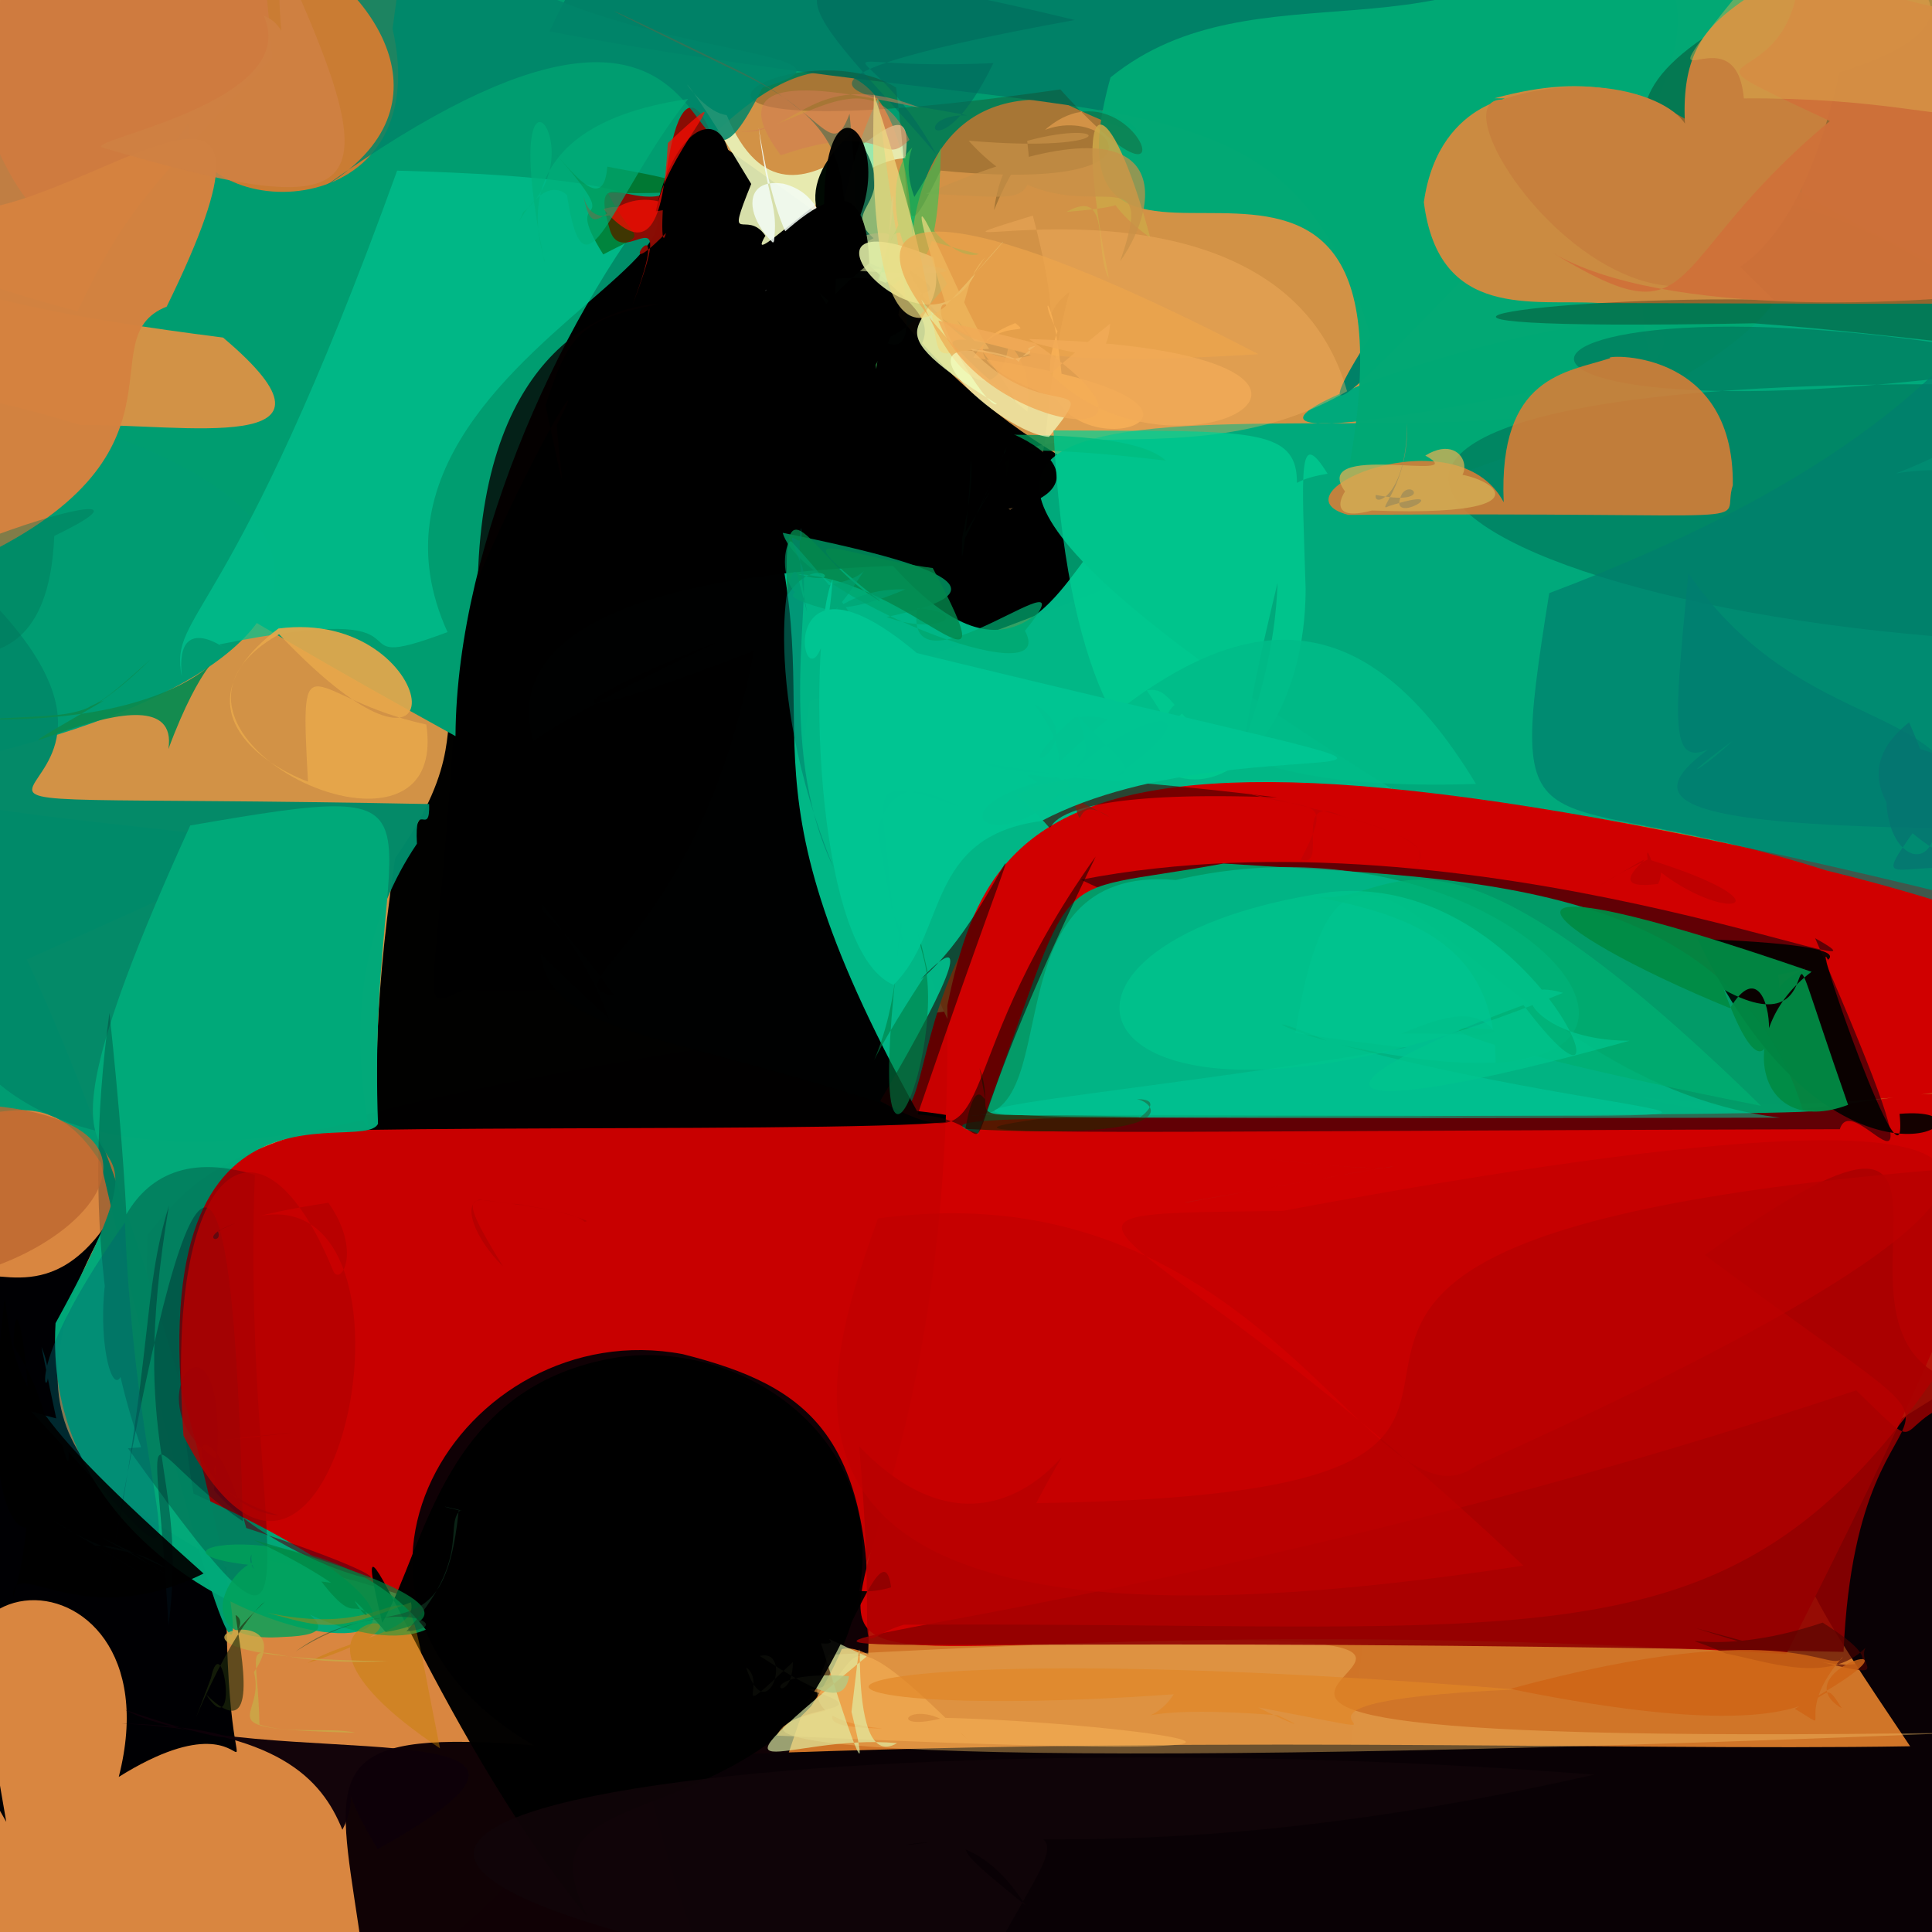 <?xml version="1.0" ?>
<svg xmlns="http://www.w3.org/2000/svg" version="1.1" width="128" height="128">
  <defs/>
  <g>
    <path d="M 140.74 48.037 C 94.839 90.671 86.265 90.036 6.898 94.488 C -4.711 85.133 -12.186 83.448 -10.871 -9.006 C 0.349 -8.871 2.179 -11.863 96.099 -13.33 C 123.601 -17.716 138.602 -27.668 140.74 48.037" stroke-width="0.0" fill="rgb(193, 105, 0)" opacity="0.724" stroke="rgb(139, 182, 153)" stroke-opacity="0.545" stroke-linecap="round" stroke-linejoin="round"/>
    <path d="M 87.52 132.717 C 82.241 142.635 78.657 141.641 28.664 140.347 C 12.771 137.164 8.907 132.481 9.763 81.828 C 14.66 75.884 15.594 73.032 89.011 63.384 C 95.846 65.241 95.191 66.419 87.52 132.717" stroke-width="0.0" fill="rgb(200, 0, 0)" opacity="1.0" stroke="rgb(108, 164, 111)" stroke-opacity="0.892" stroke-linecap="round" stroke-linejoin="round"/>
    <path d="M 14.589 102.791 C 51.704 109.104 38.438 124.723 18.338 136.109 C -18.578 139.327 -10.735 126.962 -8.263 109.912 C -10.261 82.827 -24.535 59.124 -19.149 54.714 C 15.654 72.367 4.769 82.367 14.589 102.791" stroke-width="0.0" fill="rgb(217, 134, 64)" opacity="1.0" stroke="rgb(245, 97, 201)" stroke-opacity="0.529" stroke-linecap="round" stroke-linejoin="round"/>
    <path d="M 140.324 95.098 C 137.557 144.094 132.604 140.381 53.784 135.901 C 49.409 138.598 37.858 145.088 61.721 94.032 C 78.554 71.964 50.186 67.169 66.554 53.001 C 149.642 46.795 143.539 64.152 140.324 95.098" stroke-width="0.0" fill="rgb(208, 117, 40)" opacity="0.996" stroke="rgb(144, 236, 18)" stroke-opacity="0.087" stroke-linecap="round" stroke-linejoin="round"/>
    <path d="M 53.633 46.455 C 50.772 63.099 61.695 65.796 30.675 65.589 C 27.101 67.137 29.361 67.632 30.604 38.182 C 35.409 1.639 29.903 -3.525 55.876 15.393 C 70.8 42.279 100.536 28.582 53.633 46.455" stroke-width="0.0" fill="rgb(0, 0, 0)" opacity="1.0" stroke="rgb(5, 212, 198)" stroke-opacity="0.87" stroke-linecap="round" stroke-linejoin="round"/>
    <path d="M 57.52 109.608 C 50.554 106.122 57.303 125.57 19.478 174.551 C 35.434 125.07 8.863 113.496 35.388 115.641 C 18.841 106.022 30.582 86.96 45.231 89.715 C 53.65 91.844 58.058 95.145 57.52 109.608" stroke-width="0.0" fill="rgb(16, 1, 6)" opacity="0.995" stroke="rgb(249, 203, 117)" stroke-opacity="0.781" stroke-linecap="round" stroke-linejoin="round"/>
    <path d="M 136.644 87.206 C 137.144 142.876 131.664 139.208 115.208 136.046 C 77.684 143.531 53.802 165.611 42.561 116.502 C 77.528 114.83 106.84 116.026 126.551 115.695 C 114.174 97.279 116.445 100.644 136.644 87.206" stroke-width="0.0" fill="rgb(9, 1, 5)" opacity="0.999" stroke="rgb(30, 163, 36)" stroke-opacity="0.945" stroke-linecap="round" stroke-linejoin="round"/>
    <path d="M 92.21 52.349 C 55.779 48.483 63.839 77.844 58.612 73.166 C 36.911 66.176 32.426 69.574 37.77 53.062 C 34.984 50.367 27.745 38.59 59.165 37.488 C 75.315 55.349 70.016 8.196 92.21 52.349" stroke-width="0.0" fill="rgb(0, 183, 135)" opacity="0.994" stroke="rgb(133, 105, 67)" stroke-opacity="0.774" stroke-linecap="round" stroke-linejoin="round"/>
    <path d="M 53.743 113.037 C 45.855 121.403 34.498 118.401 38.962 127.07 C 28.419 114.086 22.538 95.902 25.326 107.521 C 28.246 102.41 29.385 91.718 41.019 89.91 C 51.007 88.527 63.212 98.444 53.743 113.037" stroke-width="0.0" fill="rgb(0, 0, 0)" opacity="0.985" stroke="rgb(116, 144, 4)" stroke-opacity="0.618" stroke-linecap="round" stroke-linejoin="round"/>
    <path d="M 60.754 73.608 C 76.26 75.354 20.331 74.312 18.095 75.174 C 28.761 73.714 22.812 79.575 26.18 56.863 C 35.325 43.787 19.716 48.093 50.597 32.088 C 55.589 48.943 47.768 50.198 60.754 73.608" stroke-width="0.0" fill="rgb(0, 0, 0)" opacity="0.996" stroke="rgb(156, 157, 240)" stroke-opacity="0.682" stroke-linecap="round" stroke-linejoin="round"/>
    <path d="M 15 103.852 C 14.764 125.063 19.268 110.611 7.868 117.725 C 12.075 101.276 -10.513 102.057 0.416 120.705 C -9.19 65.732 -1.053 93.393 7.221 80.85 C -1.974 96.832 9.808 100.07 15 103.852" stroke-width="0.0" fill="rgb(0, 0, 3)" opacity="0.998" stroke="rgb(91, 111, 177)" stroke-opacity="0.06" stroke-linecap="round" stroke-linejoin="round"/>
    <path d="M 164.388 62.65 C 152.864 87.777 153.242 57.502 92.879 52.686 C 37.828 18.357 92.606 31.916 106.982 26.469 C 126.425 10.821 49.915 37.446 109.494 24.252 C 102.741 -0.639 145.981 17.962 164.388 62.65" stroke-width="0.0" fill="rgb(0, 169, 123)" opacity="1.0" stroke="rgb(170, 171, 53)" stroke-opacity="0.129" stroke-linecap="round" stroke-linejoin="round"/>
    <path d="M 153.859 65.777 C 72.773 43.077 65.899 51.515 62.762 66.617 C 63.503 124.928 29.609 104.279 118.343 109.591 C 152.047 43.119 117.336 92.46 96.163 63.417 C 72.027 53.006 95.847 87.582 153.859 65.777" stroke-width="0.0" fill="rgb(208, 0, 0)" opacity="1" stroke="rgb(80, 92, 145)" stroke-opacity="0.439" stroke-linecap="round" stroke-linejoin="round"/>
    <path d="M 60.428 15.607 C 59.2 -13.681 30.331 22.797 30.178 48.77 C -34.578 13.06 33.713 38.338 14.777 22.364 C -26.768 17.088 -4.12 11.146 43.896 -8.813 C 100.921 27.78 63.423 -8.541 60.428 15.607" stroke-width="0.0" fill="rgb(0, 157, 112)" opacity="0.997" stroke="rgb(252, 26, 53)" stroke-opacity="0.161" stroke-linecap="round" stroke-linejoin="round"/>
    <path d="M 109.913 6.402 C 103.176 10.334 82.166 35.832 90.816 22.244 C 84.894 3.573 74.192 9.206 36.401 2.085 C 50.909 -28.715 73.714 -11.401 87.905 -9.705 C 99.459 -5.317 115.827 -7.428 109.913 6.402" stroke-width="0.0" fill="rgb(0, 129, 103)" opacity="1.0" stroke="rgb(166, 64, 118)" stroke-opacity="0.244" stroke-linecap="round" stroke-linejoin="round"/>
    <path d="M 120.259 62.159 C 129.857 84.303 122.846 71.642 121.894 74.812 C 67.653 74.946 58.744 75.429 70.74 73.878 C 78.659 58.241 79.055 61.948 71.618 58.281 C 97.712 53.223 127.869 66.428 120.259 62.159" stroke-width="0.0" fill="rgb(53, 0, 7)" opacity="0.715" stroke="rgb(40, 28, 167)" stroke-opacity="0.138" stroke-linecap="round" stroke-linejoin="round"/>
    <path d="M 1.776 63.564 C 16.725 95.985 20.907 138.413 6.679 77.05 C -1.486 64.01 -8.829 97.359 -14.402 24.311 C 28.474 29.15 28.285 45.752 -10.334 51.852 C 16.325 57.405 26.649 52.471 1.776 63.564" stroke-width="0.0" fill="rgb(0, 156, 114)" opacity="0.999" stroke="rgb(50, 94, 209)" stroke-opacity="0.097" stroke-linecap="round" stroke-linejoin="round"/>
    <path d="M 119.362 13.288 C 108.274 8.757 139.517 18.99 88.803 33.878 C 96.461 -1.033 67.828 25.765 73.576 5.127 C 83.187 -2.674 96.732 4.694 105.567 -5.967 C 116.145 -14.933 119.805 -15.737 119.362 13.288" stroke-width="0.0" fill="rgb(0, 168, 117)" opacity="0.987" stroke="rgb(213, 24, 248)" stroke-opacity="0.469" stroke-linecap="round" stroke-linejoin="round"/>
    <path d="M 27.622 55.901 C 20.92 65.832 25.579 76.998 24.044 74.206 C 9.352 77.718 -14.907 77.694 -1.266 39.135 C 15.562 55.678 -18.77 52.353 28.432 53.27 C 28.503 55.596 27.454 52.785 27.622 55.901" stroke-width="0.0" fill="rgb(0, 138, 105)" opacity="0.978" stroke="rgb(249, 154, 188)" stroke-opacity="0.039" stroke-linecap="round" stroke-linejoin="round"/>
    <path d="M 25.045 74.455 C 23.911 76.698 7.898 69.24 12.821 98.952 C 44.743 113.554 2.265 111.649 3.68 87.663 C 14.599 67.88 -2.151 87.028 12.604 54.689 C 31.591 51.405 24.242 53.335 25.045 74.455" stroke-width="0.0" fill="rgb(0, 169, 121)" opacity="0.988" stroke="rgb(72, 30, 75)" stroke-opacity="0.119" stroke-linecap="round" stroke-linejoin="round"/>
    <path d="M 119.428 73.505 C 124.394 73.753 106.12 73.864 94.009 73.953 C 63.49 73.993 61.806 74.12 64.803 75.103 C 71.821 56.436 68.625 59.515 81.065 57.21 C 95.923 58.232 114.599 57.797 119.428 73.505" stroke-width="0.0" fill="rgb(0, 158, 106)" opacity="0.978" stroke="rgb(81, 105, 16)" stroke-opacity="0.692" stroke-linecap="round" stroke-linejoin="round"/>
    <path d="M 144.574 25.87 C 95.835 14.002 88.609 31.729 137.817 23.784 C 119.212 40.453 98.253 31.398 103.665 30.708 C 116.866 41.343 133.529 18.732 136.294 42.614 C 92.264 41.261 70.416 22.446 144.574 25.87" stroke-width="0.0" fill="rgb(2, 60, 59)" opacity="0.316" stroke="rgb(144, 67, 133)" stroke-opacity="0.094" stroke-linecap="round" stroke-linejoin="round"/>
    <path d="M 114.803 32.15 C 113.883 35.003 118.591 33.891 89.327 34.114 C 83.987 32.694 96.48 27.34 99.623 33.272 C 99.263 24.86 103.805 24.68 106.688 23.727 C 105.912 23.553 114.921 22.807 114.803 32.15" stroke-width="0.0" fill="rgb(230, 123, 51)" opacity="0.836" stroke="rgb(146, 236, 81)" stroke-opacity="0.667" stroke-linecap="round" stroke-linejoin="round"/>
    <path d="M 134.28 19.777 C 134.964 20.123 135.564 20.182 105.932 20.074 C 101.617 19.803 95.324 21.249 94.334 13.395 C 95.374 6.033 101.726 6.578 99.008 6.509 C 112.2 2.933 112.331 12.069 134.28 19.777" stroke-width="0.0" fill="rgb(209, 138, 64)" opacity="0.97" stroke="rgb(33, 182, 73)" stroke-opacity="0.183" stroke-linecap="round" stroke-linejoin="round"/>
    <path d="M 138.242 15.679 C 138.356 25.903 136.47 22.918 116.205 21.421 C 85.768 21.992 102.233 19.524 117.513 19.868 C 103.32 6.162 105.231 4.494 133.853 -7.325 C 136.555 -10.696 138.056 -9.377 138.242 15.679" stroke-width="0.0" fill="rgb(10, 14, 6)" opacity="0.303" stroke="rgb(149, 5, 211)" stroke-opacity="0.005" stroke-linecap="round" stroke-linejoin="round"/>
    <path d="M 26.008 1.9 C 29.016 15.064 12.856 14.983 12.465 8.188 C 5.338 18.214 2.246 16.083 -0.982 7.934 C -0.099 -5.713 1.288 -7.411 26.287 -8.674 C 30.933 -10.721 28.276 -15.455 26.008 1.9" stroke-width="0.0" fill="rgb(202, 124, 51)" opacity="1" stroke="rgb(172, 68, 187)" stroke-opacity="0.962" stroke-linecap="round" stroke-linejoin="round"/>
    <path d="M 18.029 3.843 C 8.906 13.349 7.967 14.759 5.132 20.624 C -7.735 17.208 -9.051 14.841 -8.76 12.128 C -7.189 -4.375 -5.387 -6.229 12.416 -9.694 C 15.405 -9.859 17.188 -8.258 18.029 3.843" stroke-width="0.0" fill="rgb(207, 123, 64)" opacity="0.924" stroke="rgb(63, 146, 150)" stroke-opacity="0.572" stroke-linecap="round" stroke-linejoin="round"/>
    <path d="M 11.043 20.315 C 5.708 22.425 13.589 30.227 -2.306 37.358 C -13.124 39.717 -9.431 29.495 -7.792 17.096 C -6.432 3.581 -4.138 2.416 -0.858 13.791 C 7.508 12.289 20.448 1.117 11.043 20.315" stroke-width="0.0" fill="rgb(213, 130, 63)" opacity="0.983" stroke="rgb(56, 242, 114)" stroke-opacity="0.846" stroke-linecap="round" stroke-linejoin="round"/>
    <path d="M 53.607 111.951 C 58.726 113.598 52.402 112.738 51.468 114.99 C 96.801 117.073 74.141 114.056 62.517 113.81 C 57.966 115.001 60.871 111.696 64.096 115.251 C 54.265 105.389 57.719 111.622 53.607 111.951" stroke-width="0.0" fill="rgb(249, 168, 72)" opacity="0.601" stroke="rgb(178, 75, 207)" stroke-opacity="0.397" stroke-linecap="round" stroke-linejoin="round"/>
    <path d="M 48.143 7.624 C 52.655 18.464 60.985 2.813 59.986 10.492 C 56.278 10.494 49.037 18.422 50.709 15.619 C 49.442 13.771 48.001 16.563 49.771 12.188 C 43.106 1.071 45.716 7.354 48.143 7.624" stroke-width="0.0" fill="rgb(233, 242, 184)" opacity="0.921" stroke="rgb(224, 148, 224)" stroke-opacity="0.693" stroke-linecap="round" stroke-linejoin="round"/>
    <path d="M 88.171 69.071 C 84.751 67.573 83.667 67.543 86.746 68.621 C 108.766 75.209 134.485 73.738 64.251 73.884 C 70.896 74.513 65.241 57.196 77.906 58.303 C 101.671 52.775 118.665 76.162 88.171 69.071" stroke-width="0.0" fill="rgb(0, 191, 144)" opacity="0.713" stroke="rgb(184, 127, 243)" stroke-opacity="0.644" stroke-linecap="round" stroke-linejoin="round"/>
    <path d="M 60.768 40.285 C 59.698 46.877 72.875 35.677 67.905 41.792 C 70.346 46.292 53.087 39.527 51.855 35.301 C 64.446 37.829 65.84 39.39 58.74 40.877 C 62.068 42.133 64.584 40.632 60.768 40.285" stroke-width="0.0" fill="rgb(0, 167, 110)" opacity="0.754" stroke="rgb(108, 154, 4)" stroke-opacity="0.302" stroke-linecap="round" stroke-linejoin="round"/>
    <path d="M 61.797 37.633 C 67.2 47.831 60.423 38.44 52.862 38.034 C 56.279 39.1 54.099 36.456 52.18 39.43 C 51.715 30.733 53.924 37.393 58.348 39.859 C 51.187 34.18 55.869 36.881 61.797 37.633" stroke-width="0.0" fill="rgb(4, 134, 75)" opacity="0.812" stroke="rgb(168, 73, 157)" stroke-opacity="0.429" stroke-linecap="round" stroke-linejoin="round"/>
    <path d="M 121.863 4.78 C 115.102 35.622 93.441 6.578 99.529 6.595 C 106.678 4.214 112.947 7.35 111.75 9.567 C 110.685 0.373 115.839 1.05 120.01 -3.613 C 123.66 -3.624 134.716 0.788 121.863 4.78" stroke-width="0.0" fill="rgb(199, 128, 61)" opacity="1.0" stroke="rgb(34, 76, 145)" stroke-opacity="0.591" stroke-linecap="round" stroke-linejoin="round"/>
    <path d="M 59.369 5.801 C 52.706 1.613 36.855 10.728 70.248 5.924 C 81.659 18.571 72.598 -2.413 65.856 13.921 C 67.441 1.761 84.17 13.455 62.319 11.301 C 59.589 16.936 60.482 14.457 59.369 5.801" stroke-width="0.0" fill="rgb(37, 33, 0)" opacity="0.247" stroke="rgb(146, 166, 166)" stroke-opacity="0.431" stroke-linecap="round" stroke-linejoin="round"/>
    <path d="M 12.049 44.835 C 11.146 40.4 15.338 41.697 26.312 11.306 C 67.84 12.462 20.126 20.901 29.648 41.878 C 21.258 45.022 30.319 39.515 14.536 42.694 C 16.199 43.995 11.495 39.772 12.049 44.835" stroke-width="0.0" fill="rgb(0, 192, 142)" opacity="0.737" stroke="rgb(228, 93, 111)" stroke-opacity="0.892" stroke-linecap="round" stroke-linejoin="round"/>
    <path d="M 44.123 15.435 C 39.989 19.664 44.929 12.115 41.899 20.215 C 44.905 12.266 41.329 17.956 40.425 15.291 C 38.459 8.786 44.703 17.807 46.947 8.467 C 44.255 2.565 43.403 18.182 44.123 15.435" stroke-width="0.0" fill="rgb(139, 12, 4)" opacity="0.986" stroke="rgb(205, 179, 25)" stroke-opacity="0.919" stroke-linecap="round" stroke-linejoin="round"/>
    <path d="M 117.798 64.586 C 127.503 62.646 113.775 62.286 112.457 62.187 C 121.832 81.746 133.681 73.137 125.851 73.795 C 126.526 80.521 119.833 61.102 121.118 63.606 C 116.417 65.058 118.238 66.83 117.798 64.586" stroke-width="0.0" fill="rgb(0, 2, 0)" opacity="0.902" stroke="rgb(182, 254, 38)" stroke-opacity="0.868" stroke-linecap="round" stroke-linejoin="round"/>
    <path d="M 122.441 73.2 C 116.561 56.359 122.461 70.093 114.212 65.567 C 118.19 76.631 118.071 61.079 114.618 66.797 C 101.712 61.508 95.745 56.006 120.02 64.383 C 114.87 68.229 116.258 75.522 122.441 73.2" stroke-width="0.0" fill="rgb(0, 139, 69)" opacity="0.949" stroke="rgb(41, 156, 31)" stroke-opacity="0.848" stroke-linecap="round" stroke-linejoin="round"/>
    <path d="M 57.876 15.783 C 55.606 16.839 58.502 19.324 53.339 15.027 C 58.098 12.782 51.785 18.067 58.463 17.797 C 54.184 16.15 51.988 12.781 56.536 8.695 C 60.15 13.646 55.415 13.557 57.876 15.783" stroke-width="0.0" fill="rgb(0, 9, 2)" opacity="0.997" stroke="rgb(205, 145, 103)" stroke-opacity="0.069" stroke-linecap="round" stroke-linejoin="round"/>
    <path d="M 20.407 51.787 C 19.838 41.714 20.359 46.306 28.243 48.001 C 29.912 59.31 7.126 48.427 18.492 42.021 C 31.139 55.359 29.269 40.224 18.445 41.641 C 11.597 46.812 17.381 50.67 20.407 51.787" stroke-width="0.0" fill="rgb(232, 168, 75)" opacity="0.918" stroke="rgb(177, 115, 184)" stroke-opacity="0.866" stroke-linecap="round" stroke-linejoin="round"/>
    <path d="M 64.9 70.775 C 65.773 75.57 64.852 69.63 63.962 74.789 C 79.78 75.67 76.16 72.743 75.218 72.828 C 77.61 72.747 74.857 74.549 75.495 73.983 C 61.961 73.616 66.37 74.764 64.9 70.775" stroke-width="0.0" fill="rgb(52, 31, 0)" opacity="0.774" stroke="rgb(248, 218, 2)" stroke-opacity="0.36" stroke-linecap="round" stroke-linejoin="round"/>
    <path d="M 25.023 122.511 C 42.72 112.673 16.586 117.681 8.3 113.285 C 18.078 116.638 16.291 114.352 8.056 114.188 C 18.405 114.682 21.289 117.798 22.684 121.225 C 24.265 118.227 21.627 116.944 25.023 122.511" stroke-width="0.0" fill="rgb(14, 1, 9)" opacity="0.969" stroke="rgb(186, 43, 132)" stroke-opacity="0.054" stroke-linecap="round" stroke-linejoin="round"/>
    <path d="M 11.156 49.63 C 12.162 43.103 -5.32 53.541 6.892 46.41 C 4.589 47.237 6.005 47.575 9.998 43.666 C 5.355 47.842 5.98 47.22 -1.114 47.663 C 17.451 48.004 15.551 37.741 11.156 49.63" stroke-width="0.0" fill="rgb(11, 139, 80)" opacity="0.951" stroke="rgb(50, 4, 202)" stroke-opacity="0.224" stroke-linecap="round" stroke-linejoin="round"/>
    <path d="M 53.075 37.378 C 53.955 38.722 51.332 49.376 55.202 57.43 C 50.166 45.022 52.345 36.02 52.856 38.216 C 54.385 43.794 52.586 38.406 53.068 34.978 C 53.381 37.231 51.581 33.779 53.075 37.378" stroke-width="0.0" fill="rgb(2, 130, 109)" opacity="0.596" stroke="rgb(88, 236, 179)" stroke-opacity="0.032" stroke-linecap="round" stroke-linejoin="round"/>
    <path d="M 54.858 109.638 C 132.317 105.522 43.316 116.043 130.043 114.795 C 66.388 117.406 41.789 115.994 55.572 113.146 C 53.726 114.785 58.081 114.423 62.805 114.654 C 51.187 114.917 54.485 111.296 54.858 109.638" stroke-width="0.0" fill="rgb(240, 187, 102)" opacity="0.429" stroke="rgb(41, 158, 147)" stroke-opacity="0.238" stroke-linecap="round" stroke-linejoin="round"/>
    <path d="M 58.312 72.954 C 63.643 63.864 64.168 61.542 61.001 64.883 C 66.577 60.367 70.285 46.116 60.796 73.836 C 68.212 74.341 60.705 81.312 72.593 56.743 C 62.205 71.333 66.816 77.483 58.312 72.954" stroke-width="0.0" fill="rgb(28, 0, 0)" opacity="0.594" stroke="rgb(238, 156, 136)" stroke-opacity="0.59" stroke-linecap="round" stroke-linejoin="round"/>
    <path d="M 99.038 68.386 C 97.696 66.47 95.023 67.595 92.826 68.484 C 108.388 68.34 106.762 71.664 85.823 68.439 C 89.409 45.979 97.371 71.525 117.937 74.049 C 36.876 74.18 66.755 74.362 99.038 68.386" stroke-width="0.0" fill="rgb(0, 200, 153)" opacity="0.533" stroke="rgb(186, 79, 101)" stroke-opacity="0.21" stroke-linecap="round" stroke-linejoin="round"/>
    <path d="M 141.571 9.26 C 171.53 15.571 117.1 25.114 102.892 16.765 C 112.87 22.807 109.913 17.45 121.235 8.02 C 107.689 1.646 121.736 8.617 118.836 -6.582 C 125.891 5.388 131.271 -4.619 141.571 9.26" stroke-width="0.0" fill="rgb(208, 113, 57)" opacity="0.947" stroke="rgb(47, 240, 188)" stroke-opacity="0.49" stroke-linecap="round" stroke-linejoin="round"/>
    <path d="M 116.667 73.263 C 94.794 68.927 91.798 66.868 103.105 68.861 C 105.862 67.525 103.693 70.154 99.089 70.415 C 99.049 62.867 93.947 60.702 87.223 59.435 C 92.69 60.001 94.478 51.571 116.667 73.263" stroke-width="0.0" fill="rgb(0, 176, 114)" opacity="0.762" stroke="rgb(57, 64, 14)" stroke-opacity="0.434" stroke-linecap="round" stroke-linejoin="round"/>
    <path d="M 100.935 66.587 C 86.42 71.939 86.187 75.013 107.96 68.952 C 101.394 68.958 99.415 64.538 103.555 65.781 C 71.454 79.1 64.629 62.49 88.173 59.093 C 101.967 57.752 109.212 77.539 100.935 66.587" stroke-width="0.0" fill="rgb(0, 197, 141)" opacity="0.721" stroke="rgb(79, 177, 96)" stroke-opacity="0.18" stroke-linecap="round" stroke-linejoin="round"/>
    <path d="M 59.975 39.046 C 54.673 38.9 53.685 43.364 57.239 37.818 C 55.853 39.428 47.982 38.707 56.285 40.765 C 57.651 42.75 56.205 39.946 52.45 35.891 C 51.89 35.351 50.32 43.226 59.975 39.046" stroke-width="0.0" fill="rgb(0, 162, 112)" opacity="0.607" stroke="rgb(6, 17, 173)" stroke-opacity="0.454" stroke-linecap="round" stroke-linejoin="round"/>
    <path d="M 7.251 67.101 C 3.446 94.806 15.857 106.452 9.582 96.019 C 26.867 93.948 17.484 95.329 8.473 95.949 C 22.825 115.896 15.912 102.922 16.886 77.836 C -2.104 72.038 12.684 118.184 7.251 67.101" stroke-width="0.0" fill="rgb(0, 8, 17)" opacity="0.242" stroke="rgb(136, 228, 252)" stroke-opacity="0.217" stroke-linecap="round" stroke-linejoin="round"/>
    <path d="M 92.312 77.265 C 91.439 77.785 80.99 76.41 85.028 76.916 C 93.069 77.811 93.047 76.921 87.468 78.134 C 89.242 77.728 91.635 77.404 78.672 79.622 C 77.796 79.878 80.264 79.305 92.312 77.265" stroke-width="0.0" fill="rgb(196, 13, 10)" opacity="0.865" stroke="rgb(169, 67, 5)" stroke-opacity="0.758" stroke-linecap="round" stroke-linejoin="round"/>
    <path d="M 133.191 91.975 C 123.818 93.317 128.682 97.672 122.981 92.115 C 55.219 114.672 16.601 107.222 122.14 109.441 C 123.111 87.401 135.138 99.631 112.95 83.15 C 136.681 66.215 115.796 92.311 133.191 91.975" stroke-width="0.0" fill="rgb(144, 0, 0)" opacity="0.892" stroke="rgb(81, 97, 150)" stroke-opacity="0.831" stroke-linecap="round" stroke-linejoin="round"/>
    <path d="M 59.456 62.985 C 59.757 59.468 59.85 61.733 59.6 62.29 C 56.945 83.92 62.874 69.618 61.177 63.41 C 60.572 61.139 60.583 60.517 61.456 64.364 C 54.992 74.191 59.206 70.499 59.456 62.985" stroke-width="0.0" fill="rgb(0, 126, 69)" opacity="0.604" stroke="rgb(160, 222, 69)" stroke-opacity="0.798" stroke-linecap="round" stroke-linejoin="round"/>
    <path d="M 136.706 -0.12 C 132.483 11.923 132.969 6.378 115.535 6.522 C 114.927 -0.329 106.919 9.764 117.176 -2.932 C 111.829 -5.164 120.419 -3.966 125.15 -3.165 C 130.159 -11.338 133.92 -12.812 136.706 -0.12" stroke-width="0.0" fill="rgb(222, 181, 82)" opacity="0.421" stroke="rgb(47, 242, 175)" stroke-opacity="0.216" stroke-linecap="round" stroke-linejoin="round"/>
    <path d="M 50.514 5.81 C 44.255 18.337 50.664 -8.533 21.407 12.426 C 30.489 6.96 24.462 -0.977 19.081 -3.622 C 17.449 -8.052 24.95 -3.361 45.14 -31.882 C -1.663 6.116 65.637 1.462 50.514 5.81" stroke-width="0.0" fill="rgb(0, 133, 105)" opacity="0.858" stroke="rgb(241, 186, 64)" stroke-opacity="0.213" stroke-linecap="round" stroke-linejoin="round"/>
    <path d="M 18.125 -4.044 C 18.61 -3.341 18.322 0.01 18.762 3.055 C 18.449 14.029 21.149 2.257 17.478 1.054 C 20.072 6.827 5.398 9.294 6.794 9.779 C 24.992 15.104 26.07 13.165 18.125 -4.044" stroke-width="0.0" fill="rgb(208, 129, 67)" opacity="0.9" stroke="rgb(132, 6, 52)" stroke-opacity="0.425" stroke-linecap="round" stroke-linejoin="round"/>
    <path d="M 59.434 115.485 C 51.976 114.817 45.572 119.543 57.423 109.743 C 52.934 107.697 56.304 109.034 54.396 108.879 C 57.456 118.69 57.276 116.878 56.414 113.409 C 57.79 102.134 55.592 117.798 59.434 115.485" stroke-width="0.0" fill="rgb(223, 240, 166)" opacity="0.667" stroke="rgb(95, 118, 70)" stroke-opacity="0.587" stroke-linecap="round" stroke-linejoin="round"/>
    <path d="M 36.824 10.196 C 38.253 11.843 40.003 13.95 40.236 11.041 C 40.681 11.167 52.315 12.994 40.275 12.779 C 42.068 16.381 43.23 15.131 39.966 16.857 C 36.952 12.047 41.875 15.995 36.824 10.196" stroke-width="0.0" fill="rgb(0, 89, 0)" opacity="0.542" stroke="rgb(220, 29, 131)" stroke-opacity="0.132" stroke-linecap="round" stroke-linejoin="round"/>
    <path d="M 28.211 107.969 C 24.576 109.602 16.197 105.789 16.672 102.984 C 15.57 105.005 25.429 108.244 18.736 108.454 C 11.048 109.037 16.554 101.545 18.06 103.819 C 6.025 102.97 21.547 99.308 28.211 107.969" stroke-width="0.0" fill="rgb(0, 162, 90)" opacity="0.817" stroke="rgb(182, 100, 144)" stroke-opacity="0.183" stroke-linecap="round" stroke-linejoin="round"/>
    <path d="M 47.454 17.073 C 50.651 6.486 45.092 6.1 43.449 14.005 C 50.569 12.565 52.606 24.159 46.55 15.228 C 46.641 13.527 49.851 15.256 47.561 14.608 C 43.339 12.481 49.417 13.494 47.454 17.073" stroke-width="0.0" fill="rgb(0, 0, 0)" opacity="1.0" stroke="rgb(36, 124, 90)" stroke-opacity="0.94" stroke-linecap="round" stroke-linejoin="round"/>
    <path d="M 62.75 18.805 C 60.705 14.913 58.781 21.26 53.329 23.084 C 57.04 24.087 53.439 16.374 58.173 6.506 C 59.827 21.631 62.838 27 54.292 19.406 C 57.29 24.674 59.845 22.439 62.75 18.805" stroke-width="0.0" fill="rgb(58, 231, 172)" opacity="0.443" stroke="rgb(195, 190, 230)" stroke-opacity="0.083" stroke-linecap="round" stroke-linejoin="round"/>
    <path d="M 11.095 104.324 C 5.576 101.129 5.07 101.134 11.08 103.94 C 7.868 101.92 8.282 103.761 3.407 100.675 C 6.026 102.206 13.667 106.852 6.299 102.405 C 8.615 102.374 9.132 103.322 11.095 104.324" stroke-width="0.0" fill="rgb(13, 85, 79)" opacity="0.849" stroke="rgb(140, 149, 245)" stroke-opacity="0.292" stroke-linecap="round" stroke-linejoin="round"/>
    <path d="M 73.466 18.45 C 70.767 4.613 73.609 6.018 76.208 15.75 C 73.377 13.72 73.098 12.192 74.063 12.798 C 72.719 12.95 77.056 13.53 70.656 14.039 C 73.649 12.376 72.437 16.532 73.466 18.45" stroke-width="0.0" fill="rgb(205, 167, 71)" opacity="0.875" stroke="rgb(61, 25, 4)" stroke-opacity="0.93" stroke-linecap="round" stroke-linejoin="round"/>
    <path d="M 43.614 13.337 C 40.075 12.56 39.343 16.705 38.641 12.887 C 39.211 15.87 42.728 13.108 39.973 13.843 C 42.88 17.149 43.957 14.964 44.247 9.471 C 49.618 4.513 44.543 9.637 43.614 13.337" stroke-width="0.0" fill="rgb(253, 13, 4)" opacity="0.707" stroke="rgb(170, 200, 71)" stroke-opacity="0.586" stroke-linecap="round" stroke-linejoin="round"/>
    <path d="M 89.246 25.922 C 84.482 9.113 55.952 18.154 68.426 14.283 C 70.712 22.883 68.525 21.042 70.855 19.337 C 68.257 29.268 70.707 31.696 65.533 34.738 C 64.665 24.819 77.704 32.701 89.246 25.922" stroke-width="0.0" fill="rgb(247, 178, 96)" opacity="0.388" stroke="rgb(16, 123, 249)" stroke-opacity="0.877" stroke-linecap="round" stroke-linejoin="round"/>
    <path d="M 77.228 30.513 C 73.94 27.378 54.984 29.815 62.797 28.348 C 65.737 30.1 67.861 31.808 66.994 28.7 C 66.737 34.229 66.058 32.906 62.703 30.302 C 65.995 29.841 68.492 29.482 77.228 30.513" stroke-width="0.0" fill="rgb(0, 143, 83)" opacity="0.832" stroke="rgb(86, 245, 59)" stroke-opacity="0.949" stroke-linecap="round" stroke-linejoin="round"/>
    <path d="M 66.813 33.704 C 69.817 35.703 67.135 37.117 62.013 34.589 C 62.833 32.108 60.535 36.792 59.127 33.807 C 60.683 25.645 58.506 29.601 60.406 27.028 C 70.749 28.437 72.508 32.673 66.813 33.704" stroke-width="0.0" fill="rgb(0, 0, 1)" opacity="0.994" stroke="rgb(240, 203, 160)" stroke-opacity="0.874" stroke-linecap="round" stroke-linejoin="round"/>
    <path d="M 66.701 29.633 C 66.283 30.484 65.236 32.939 64.988 33.505 C 66.098 31.722 65.451 32.878 63.764 35.584 C 63.558 39.185 64.191 34.246 64.317 30.43 C 64.789 34.034 61.523 41.137 66.701 29.633" stroke-width="0.0" fill="rgb(0, 80, 49)" opacity="0.734" stroke="rgb(74, 216, 157)" stroke-opacity="0.013" stroke-linecap="round" stroke-linejoin="round"/>
    <path d="M 68.542 46.663 C 72.888 49.196 65.426 52.745 71.171 47.535 C 76.614 47.082 72.277 50.156 67.37 52.693 C 73.234 57.82 62.68 51.994 84.636 52.832 C 62.855 50.176 73.686 53.619 68.542 46.663" stroke-width="0.0" fill="rgb(66, 0, 0)" opacity="0.618" stroke="rgb(88, 37, 250)" stroke-opacity="0.478" stroke-linecap="round" stroke-linejoin="round"/>
    <path d="M 62.02 10.216 C 57.311 1.645 52.975 4.762 65.812 4.182 C 62.24 11.567 60.098 7.522 64.089 7.645 C 59.196 6.595 46.465 5.839 71.203 1.325 C 45.824 -4.868 54.084 0.926 62.02 10.216" stroke-width="0.0" fill="rgb(0, 103, 91)" opacity="0.542" stroke="rgb(126, 163, 93)" stroke-opacity="0.137" stroke-linecap="round" stroke-linejoin="round"/>
    <path d="M 48.53 8.619 C 52.101 9.468 57.424 3.056 60.248 9.263 C 58.25 11.25 58.946 7.804 51.73 10.288 C 46.869 3.823 56.951 6.368 60.909 7.127 C 53.601 4.205 52.597 9.523 48.53 8.619" stroke-width="0.0" fill="rgb(208, 124, 85)" opacity="0.527" stroke="rgb(209, 48, 130)" stroke-opacity="0.224" stroke-linecap="round" stroke-linejoin="round"/>
    <path d="M 68.054 9.33 C 73.747 7.799 74.337 10.193 64.172 9.321 C 70.958 16.876 77.098 8.989 74.216 17.304 C 76.953 13.495 78.302 5.436 61.365 12.837 C 68.044 13.083 68.577 13.815 68.054 9.33" stroke-width="0.0" fill="rgb(199, 144, 71)" opacity="0.707" stroke="rgb(24, 219, 248)" stroke-opacity="0.961" stroke-linecap="round" stroke-linejoin="round"/>
    <path d="M 47.177 13.257 C 47.046 15.114 44.347 21.26 47.38 11.081 C 52.023 11.663 41.245 20.455 44.572 16.984 C 46.179 13.244 48.746 12.916 46.42 12.473 C 43.734 10.822 48.124 16.038 47.177 13.257" stroke-width="0.0" fill="rgb(0, 0, 0)" opacity="0.774" stroke="rgb(231, 197, 84)" stroke-opacity="0.081" stroke-linecap="round" stroke-linejoin="round"/>
    <path d="M 55.963 16.358 C 56.108 17.124 57.399 18.591 56.286 7.539 C 55.091 10.665 54.76 7.591 49.04 4.729 C 37.956 -0.668 37.785 -0.586 49.215 4.936 C 55.662 8.025 56.105 10.988 55.963 16.358" stroke-width="0.0" fill="rgb(75, 108, 78)" opacity="0.623" stroke="rgb(103, 59, 33)" stroke-opacity="0.053" stroke-linecap="round" stroke-linejoin="round"/>
    <path d="M 54.067 18.384 C 52.039 21.709 60.588 19.548 54.824 22.42 C 50.44 21.202 53.966 17.377 59.019 25.262 C 63.695 20.824 60.543 21.011 54.612 14.643 C 54.241 1.988 61.723 11.634 54.067 18.384" stroke-width="0.0" fill="rgb(0, 1, 1)" opacity="0.967" stroke="rgb(185, 2, 196)" stroke-opacity="0.147" stroke-linecap="round" stroke-linejoin="round"/>
    <path d="M 62.33 9.79 C 61.148 13.136 56.806 16.512 58.05 24.449 C 59.97 13.036 56.779 14.951 64.859 16.833 C 62.796 17.451 59.253 12.843 60.436 9.783 C 57.219 12.794 62.103 25.003 62.33 9.79" stroke-width="0.0" fill="rgb(55, 194, 85)" opacity="0.614" stroke="rgb(20, 22, 171)" stroke-opacity="0.245" stroke-linecap="round" stroke-linejoin="round"/>
    <path d="M 50.261 8.442 C 52.878 24.758 57.584 13.57 51.891 12.167 C 48.124 11.612 49.889 16.923 54.572 17.786 C 50 16.439 50.76 17.163 50.734 19.299 C 51.991 12.893 51.04 15.03 50.261 8.442" stroke-width="0.0" fill="rgb(243, 253, 246)" opacity="0.857" stroke="rgb(107, 142, 219)" stroke-opacity="0.727" stroke-linecap="round" stroke-linejoin="round"/>
    <path d="M 57.466 21.132 C 54.276 23.597 54.625 19.306 61.859 17.645 C 64.125 18.082 61.97 18.408 52.686 17.647 C 53.72 16.629 58.229 14.969 58.905 15.558 C 59.156 9.975 59.831 14.196 57.466 21.132" stroke-width="0.0" fill="rgb(176, 183, 127)" opacity="0.681" stroke="rgb(68, 33, 14)" stroke-opacity="0.302" stroke-linecap="round" stroke-linejoin="round"/>
    <path d="M 37.562 12.916 C 35.648 11.266 33.65 16.365 34.663 14.058 C 39.646 9.942 32.793 1.475 36.07 17.335 C 36.371 17.44 31.987 8.521 45.59 6.559 C 40.401 13.14 38.759 20.673 37.562 12.916" stroke-width="0.0" fill="rgb(0, 175, 120)" opacity="0.656" stroke="rgb(66, 116, 174)" stroke-opacity="0.696" stroke-linecap="round" stroke-linejoin="round"/>
    <path d="M 53.893 28.433 C 60.176 25.79 60.946 26.079 55.061 28.494 C 63.089 17.629 60.446 16.94 47.208 19.967 C 51.352 16.152 57.315 8.501 57.592 17.443 C 49.773 23.828 52.69 27.146 53.893 28.433" stroke-width="0.0" fill="rgb(0, 0, 0)" opacity="1" stroke="rgb(72, 96, 46)" stroke-opacity="0.789" stroke-linecap="round" stroke-linejoin="round"/>
    <path d="M 68.305 23.523 C 57.278 20.241 67.145 25.832 67.29 26.717 C 66.803 25.112 61.566 18.868 64.139 22.223 C 57.158 17.863 64.411 20.633 60.279 17.892 C 60.262 18.788 64.541 24.888 68.305 23.523" stroke-width="0.0" fill="rgb(27, 54, 35)" opacity="0.739" stroke="rgb(14, 177, 198)" stroke-opacity="0.777" stroke-linecap="round" stroke-linejoin="round"/>
    <path d="M 66.037 26.757 C 65.5 27.36 60.971 19.851 62.748 20.157 C 66.987 15.587 67.546 14.669 64.63 18.099 C 61.139 24.896 50.904 12.486 61.826 17.035 C 63.266 22.259 56.333 20.743 66.037 26.757" stroke-width="0.0" fill="rgb(226, 240, 169)" opacity="0.883" stroke="rgb(66, 95, 149)" stroke-opacity="0.273" stroke-linecap="round" stroke-linejoin="round"/>
    <path d="M 65.529 23.11 C 63.398 20.004 58.096 5.696 63.225 21.999 C 64.331 19.133 64.008 18.436 65.26 17.044 C 60.843 24.041 57.398 22.771 57.901 6.238 C 64.584 26.347 59.552 23.384 65.529 23.11" stroke-width="0.0" fill="rgb(239, 219, 129)" opacity="0.701" stroke="rgb(94, 50, 117)" stroke-opacity="0.045" stroke-linecap="round" stroke-linejoin="round"/>
    <path d="M 68.07 27.267 C 56.056 17.816 53.408 7.914 83.379 23.467 C 66.424 24.52 60.795 22.971 59.765 16.416 C 62.819 25.742 66.008 27.096 66.782 23.116 C 62.591 21.248 68.773 21.199 68.07 27.267" stroke-width="0.0" fill="rgb(238, 165, 77)" opacity="0.659" stroke="rgb(203, 19, 132)" stroke-opacity="0.307" stroke-linecap="round" stroke-linejoin="round"/>
    <path d="M 70.504 26.805 C 71.413 26.526 60.696 23.989 67.266 21.408 C 68.486 22.352 66.154 20.929 64.482 23.693 C 88.502 27.076 65.979 33.182 70.066 21.946 C 68.591 19.365 69.967 18.84 70.504 26.805" stroke-width="0.0" fill="rgb(254, 181, 89)" opacity="0.672" stroke="rgb(147, 244, 164)" stroke-opacity="0.035" stroke-linecap="round" stroke-linejoin="round"/>
    <path d="M 69.495 28.946 C 66.362 28.719 57.992 21.137 67.139 23.812 C 69.458 23.199 67.216 23.213 68.615 22.912 C 65.974 24.775 69.623 23.77 64.318 23.107 C 69.228 28.358 73.173 24.42 69.495 28.946" stroke-width="0.0" fill="rgb(247, 255, 192)" opacity="0.68" stroke="rgb(109, 130, 136)" stroke-opacity="0.681" stroke-linecap="round" stroke-linejoin="round"/>
    <path d="M 68.678 23.735 C 67.996 27.003 66.104 27.459 73.556 21.434 C 73.237 24.924 71.723 23.164 62.168 21.239 C 64.953 28.705 80.33 30.63 68.176 22.464 C 96.454 23.288 76.764 34.099 68.678 23.735" stroke-width="0.0" fill="rgb(242, 171, 87)" opacity="0.813" stroke="rgb(70, 32, 100)" stroke-opacity="0.956" stroke-linecap="round" stroke-linejoin="round"/>
    <path d="M 82.409 49.223 C 86.141 27.222 91.756 28.667 69.797 28.516 C 71.427 61.198 86.485 53.93 86.502 39.028 C 86.264 31.166 85.958 28.181 87.957 31.385 C 81.632 32.414 87.336 35.897 82.409 49.223" stroke-width="0.0" fill="rgb(0, 207, 147)" opacity="0.716" stroke="rgb(47, 230, 138)" stroke-opacity="0.457" stroke-linecap="round" stroke-linejoin="round"/>
    <path d="M 31.659 38.324 C 32.071 22.806 40.593 20.243 43.645 20.139 C 38.446 21.176 37.694 22.111 36.141 26.858 C 37.783 34.553 37.129 31.582 36.889 28.148 C 39.103 23.965 36.132 28.106 31.659 38.324" stroke-width="0.0" fill="rgb(6, 0, 0)" opacity="0.788" stroke="rgb(224, 116, 184)" stroke-opacity="0.399" stroke-linecap="round" stroke-linejoin="round"/>
    <path d="M 89.203 32.68 C 86.38 29.088 97.817 32.064 94.43 30.183 C 97.518 28.271 98.21 33.238 94.489 31.76 C 96.255 30.021 105.65 34.392 90.896 33.822 C 86.939 34.885 89.958 31.261 89.203 32.68" stroke-width="0.0" fill="rgb(213, 175, 86)" opacity="0.775" stroke="rgb(230, 175, 178)" stroke-opacity="0.328" stroke-linecap="round" stroke-linejoin="round"/>
    <path d="M 93.223 28.015 C 93.207 32.983 90.927 33.65 91.15 32.789 C 94.922 33.535 93.533 31.738 92.88 32.726 C 91.705 35.12 96.929 31.971 92.015 33.531 C 91.03 34.034 93.373 32.149 93.223 28.015" stroke-width="0.0" fill="rgb(161, 140, 89)" opacity="0.783" stroke="rgb(192, 162, 61)" stroke-opacity="0.161" stroke-linecap="round" stroke-linejoin="round"/>
    <path d="M -3.551 45.074 C -1.305 40.525 -1.094 41.568 -1.184 43.212 C -4.758 35.939 -2.712 41.875 -6.437 37.046 C -2.729 32.782 -0.692 26.342 -12.376 36.839 C -7.584 41.674 -5.269 43.376 -3.551 45.074" stroke-width="0.0" fill="rgb(46, 118, 67)" opacity="0.884" stroke="rgb(203, 244, 116)" stroke-opacity="0.591" stroke-linecap="round" stroke-linejoin="round"/>
    <path d="M 3.595 35.508 C 13.341 30.822 -6.248 35.827 -19.446 45.437 C -0.374 38.62 -2.2 37.313 -7.266 37.411 C -3.964 32.924 -2.922 31.497 -10.286 40.745 C -7.7 41.758 3.079 48.383 3.595 35.508" stroke-width="0.0" fill="rgb(0, 115, 86)" opacity="0.386" stroke="rgb(218, 116, 242)" stroke-opacity="0.576" stroke-linecap="round" stroke-linejoin="round"/>
    <path d="M 75.974 45.74 C 79.042 45.137 76.563 52.636 97.787 51.938 C 89.951 38.993 81.093 39.365 68.528 52.1 C 77.84 50.227 74.727 49.589 79.886 46.116 C 74.815 46.392 79.468 50.823 75.974 45.74" stroke-width="0.0" fill="rgb(0, 188, 137)" opacity="0.857" stroke="rgb(209, 231, 207)" stroke-opacity="0.159" stroke-linecap="round" stroke-linejoin="round"/>
    <path d="M 86.189 56.944 C 88.515 52.472 86.763 53.854 82.552 52.523 C 94.637 55.169 94.258 56.186 93.995 57.09 C 93.055 57.459 96.871 56.177 88.901 54.067 C 85.46 52.412 88.11 57.586 86.189 56.944" stroke-width="0.0" fill="rgb(195, 2, 3)" opacity="0.862" stroke="rgb(160, 101, 15)" stroke-opacity="0.424" stroke-linecap="round" stroke-linejoin="round"/>
    <path d="M 73.767 51.515 C 68.429 51.145 66.444 51.246 65.006 50.495 C 79.904 53.07 73.397 50.284 71.296 47.163 C 72.664 50.803 71.394 50.013 71.351 50.875 C 76.632 46.316 80.526 46.965 73.767 51.515" stroke-width="0.0" fill="rgb(12, 148, 124)" opacity="0.793" stroke="rgb(65, 216, 8)" stroke-opacity="0.959" stroke-linecap="round" stroke-linejoin="round"/>
    <path d="M 120.084 45.316 C 108.081 53.65 113.078 51.181 115.933 47.91 C 110.409 51.952 110.708 50.234 111.857 37.975 C 119.543 49.193 130.227 46.103 130.222 54.894 C 103.129 54.645 109.843 51.507 120.084 45.316" stroke-width="0.0" fill="rgb(0, 125, 119)" opacity="0.845" stroke="rgb(90, 90, 4)" stroke-opacity="0.185" stroke-linecap="round" stroke-linejoin="round"/>
    <path d="M 105.982 58.67 C 112.977 54.548 104.608 59.285 109.877 58.554 C 108.29 52.902 109.657 60.989 110.053 57.806 C 114.677 61.344 118.712 59.87 109.186 56.931 C 106.059 58.473 106.704 58.309 105.982 58.67" stroke-width="0.0" fill="rgb(188, 0, 0)" opacity="0.84" stroke="rgb(102, 236, 25)" stroke-opacity="0.945" stroke-linecap="round" stroke-linejoin="round"/>
    <path d="M 70.931 51.788 C 66.554 57.193 60.809 53.698 69.992 51.479 C 75.632 54.524 69.295 51.213 70.679 51.644 C 72.307 56.762 70.579 52.191 73.517 54.14 C 70.066 52.167 64.766 50.516 70.931 51.788" stroke-width="0.0" fill="rgb(124, 30, 17)" opacity="0.761" stroke="rgb(221, 115, 83)" stroke-opacity="0.233" stroke-linecap="round" stroke-linejoin="round"/>
    <path d="M 59.125 61.012 C 58.896 52.61 56.258 50.871 63.852 53.556 C 61.691 52.562 59.367 51.103 58.129 54.968 C 59.653 64.667 60.511 63.064 59.177 60.513 C 57.427 43.852 57.739 46.122 59.125 61.012" stroke-width="0.0" fill="rgb(0, 148, 109)" opacity="0.91" stroke="rgb(156, 8, 3)" stroke-opacity="0.429" stroke-linecap="round" stroke-linejoin="round"/>
    <path d="M 126.481 47.856 C 132.034 60.277 122.399 58.311 125.671 49.14 C 132.811 51.289 130.524 51.301 127.851 53.58 C 123.099 60.369 125.541 56.06 133.881 58.082 C 130.301 58.56 120.198 52.786 126.481 47.856" stroke-width="0.0" fill="rgb(15, 95, 119)" opacity="0.814" stroke="rgb(17, 64, 56)" stroke-opacity="0.253" stroke-linecap="round" stroke-linejoin="round"/>
    <path d="M -3.157 72.838 C -1.105 79.999 -5.437 78.189 -7.427 73.192 C 17.732 71.801 4.537 86.189 -8.28 84.959 C -2.452 89.947 2.988 83.388 -7.44 86.425 C -7.881 85.704 -8.037 84.767 -3.157 72.838" stroke-width="0.0" fill="rgb(188, 103, 48)" opacity="0.787" stroke="rgb(33, 3, 29)" stroke-opacity="0.618" stroke-linecap="round" stroke-linejoin="round"/>
    <path d="M 7.009 105.629 C 11.994 76.699 15.325 68.514 16.086 100.788 C 8.827 95.839 10.267 91.739 11.163 107.711 C 12.506 97.292 8.443 96.315 11.189 79.888 C 9.383 85.798 10.255 89.182 7.009 105.629" stroke-width="0.0" fill="rgb(0, 23, 34)" opacity="0.357" stroke="rgb(248, 252, 104)" stroke-opacity="0.163" stroke-linecap="round" stroke-linejoin="round"/>
    <path d="M 2.056 93.503 C 15.412 107.846 9.207 103.935 8.277 80.993 C -0.161 92.877 4.482 93.434 2.752 89.243 C 4.348 97.329 4.782 98.364 4.44 94.972 C 7.506 94.049 7.324 95.118 2.056 93.503" stroke-width="0.0" fill="rgb(0, 102, 112)" opacity="0.406" stroke="rgb(162, 125, 252)" stroke-opacity="0.065" stroke-linecap="round" stroke-linejoin="round"/>
    <path d="M 13.487 104.251 C 1.394 93.492 1.043 91.748 0.316 85.992 C -2.778 110.682 8.179 100.534 0.899 89.17 C 0.985 82.132 3.331 97.929 0.861 105.868 C 0.798 102.832 5.171 108.344 13.487 104.251" stroke-width="0.0" fill="rgb(0, 0, 0)" opacity="0.929" stroke="rgb(199, 73, 61)" stroke-opacity="0.663" stroke-linecap="round" stroke-linejoin="round"/>
    <path d="M 16.315 101.231 C 13.531 90.598 10.509 98.212 18.454 100.381 C 16.238 100.39 12.989 97.409 14.618 96.853 C 7.853 92.915 15.837 84.06 14.18 98.73 C 19.293 104.803 33.524 106.896 16.315 101.231" stroke-width="0.0" fill="rgb(85, 0, 21)" opacity="0.604" stroke="rgb(62, 169, 131)" stroke-opacity="0.424" stroke-linecap="round" stroke-linejoin="round"/>
    <path d="M 27.22 106.153 C 22.122 108.194 21.448 107.871 17.711 106.849 C 28.837 109.232 26.018 100.164 29.15 115.833 C 14.437 105.991 33.25 106.054 20.397 110.173 C 22.761 108.696 27.816 108.078 27.22 106.153" stroke-width="0.0" fill="rgb(196, 129, 0)" opacity="0.424" stroke="rgb(141, 73, 180)" stroke-opacity="0.415" stroke-linecap="round" stroke-linejoin="round"/>
    <path d="M 21.286 104.78 C 26.1 105.295 23.15 107.144 23.048 105.092 C 24.522 108.895 26.549 106.614 16.795 102.02 C 28.459 105.268 30.62 107.277 25.545 108.127 C 23.017 104.998 23.994 108.245 21.286 104.78" stroke-width="0.0" fill="rgb(0, 131, 64)" opacity="0.671" stroke="rgb(91, 211, 235)" stroke-opacity="0.046" stroke-linecap="round" stroke-linejoin="round"/>
    <path d="M 30.503 100.05 C 31.005 100.245 28.023 99.473 30.396 100.024 C 29.402 109.988 25.461 105.121 19.597 109.408 C 25.849 105.371 30.619 107.837 26.928 108.072 C 31.27 103.287 29.396 101.076 30.503 100.05" stroke-width="0.0" fill="rgb(24, 72, 46)" opacity="0.49" stroke="rgb(59, 88, 207)" stroke-opacity="0.985" stroke-linecap="round" stroke-linejoin="round"/>
    <path d="M 16.825 110.781 C 20.754 105.018 5.261 109.861 25.699 110.057 C 15.082 110.566 17.033 106.647 17.189 114.255 C 19.224 114.921 21.769 114.4 23.573 114.801 C 13.14 114.515 17.677 114.016 16.825 110.781" stroke-width="0.0" fill="rgb(201, 169, 72)" opacity="0.823" stroke="rgb(247, 230, 75)" stroke-opacity="0.992" stroke-linecap="round" stroke-linejoin="round"/>
    <path d="M 52.536 110.109 C 48.075 114.329 50.929 111.526 49.429 110.465 C 50.803 114.74 52.606 109.152 50.34 109.712 C 54.174 112.208 55.944 113.02 56.248 111.048 C 49.115 110.575 52.472 113.681 52.536 110.109" stroke-width="0.0" fill="rgb(181, 200, 132)" opacity="0.837" stroke="rgb(63, 27, 242)" stroke-opacity="0.233" stroke-linecap="round" stroke-linejoin="round"/>
    <path d="M 120.755 107.502 C 112.968 110.131 109.854 107.574 114.368 109.558 C 117.014 110.048 121.144 111.638 123.585 109.179 C 122.827 110.745 127.561 112.005 112.366 107.872 C 123.935 111.592 125.784 110.658 120.755 107.502" stroke-width="0.0" fill="rgb(79, 4, 0)" opacity="0.611" stroke="rgb(175, 14, 186)" stroke-opacity="0.882" stroke-linecap="round" stroke-linejoin="round"/>
    <path d="M 48.022 111.786 C 45.753 106.085 44.221 108.334 42.287 108.833 C 44.532 102.116 43.788 106.301 55.601 107.662 C 54.43 100.116 53.706 106.771 59.039 105.165 C 58.202 99.044 52.675 122.863 48.022 111.786" stroke-width="0.0" fill="rgb(0, 0, 0)" opacity="0.941" stroke="rgb(69, 96, 95)" stroke-opacity="0.749" stroke-linecap="round" stroke-linejoin="round"/>
    <path d="M 122.097 109.752 C 121.405 111.173 119.045 106.726 100.051 111.892 C 124.222 116.816 119.699 109.58 122.035 113.186 C 117.613 110.571 129.728 107.367 118.907 113.21 C 121.84 114.944 118.568 113.767 122.097 109.752" stroke-width="0.0" fill="rgb(207, 100, 21)" opacity="0.817" stroke="rgb(60, 43, 114)" stroke-opacity="0.304" stroke-linecap="round" stroke-linejoin="round"/>
    <path d="M 13.976 111.184 C 14.731 107.597 15.914 115.696 13.652 112.26 C 17.274 115.811 15.984 109.7 15.606 106.996 C 16.742 107.649 14.125 109.437 17.548 106.11 C 14.636 108.483 11.225 118.564 13.976 111.184" stroke-width="0.0" fill="rgb(31, 43, 12)" opacity="0.638" stroke="rgb(213, 60, 128)" stroke-opacity="0.943" stroke-linecap="round" stroke-linejoin="round"/>
    <path d="M 77.762 112.252 C 47.008 114.425 48.924 107.775 100.4 111.931 C 79.364 112.862 98.143 115.924 83.351 113.118 C 85.954 114.418 86.534 114.502 84.657 113.643 C 73.409 112.749 76.055 114.937 77.762 112.252" stroke-width="0.0" fill="rgb(225, 134, 39)" opacity="0.663" stroke="rgb(239, 191, 178)" stroke-opacity="0.968" stroke-linecap="round" stroke-linejoin="round"/>
    <path d="M 139.656 14.828 C 126.778 53.61 124.707 56.751 136.527 54.634 C 133.141 64.155 139.003 62.087 120.94 57.654 C 101.586 51.485 99.643 57.965 102.641 39.296 C 142.245 24.38 131.901 7.869 139.656 14.828" stroke-width="0.0" fill="rgb(0, 126, 109)" opacity="0.697" stroke="rgb(18, 74, 38)" stroke-opacity="0.417" stroke-linecap="round" stroke-linejoin="round"/>
    <path d="M 14.44 81.583 C 30.365 73.141 22.625 115.623 12.156 95.119 C 10.875 77.065 17.235 72.294 22.093 84.241 C 22.605 85.195 23.98 82.839 21.756 79.685 C 10.877 81.341 15.003 82.927 14.44 81.583" stroke-width="0.0" fill="rgb(180, 0, 0)" opacity="0.8" stroke="rgb(97, 228, 246)" stroke-opacity="0.547" stroke-linecap="round" stroke-linejoin="round"/>
    <path d="M 33.321 83.895 C 29.724 78.051 31.46 79.69 34.76 79.825 C 31.694 79.548 36.695 79.89 38.894 80.897 C 38.263 81.131 40.113 80.443 31.742 79.483 C 30.618 79.788 31.453 82.055 33.321 83.895" stroke-width="0.0" fill="rgb(181, 0, 0)" opacity="0.902" stroke="rgb(228, 103, 140)" stroke-opacity="0.272" stroke-linecap="round" stroke-linejoin="round"/>
    <path d="M 68.993 54.395 C 61.292 55.42 62.794 61.724 59.197 65.251 C 53.797 62.981 53.513 41.991 55.165 38.388 C 54.141 52.004 49.427 33.701 60.743 43.267 C 108.706 54.97 83.15 46.924 68.993 54.395" stroke-width="0.0" fill="rgb(0, 198, 147)" opacity="0.981" stroke="rgb(63, 128, 79)" stroke-opacity="0.373" stroke-linecap="round" stroke-linejoin="round"/>
    <path d="M 136.53 76.918 C 118.107 112.654 110.141 107.337 59.874 107.644 C 56.055 108.754 58.269 111.491 56.927 95.833 C 67.199 106.487 73.498 90.308 68.652 99.588 C 119.697 98.847 61.093 81.48 136.53 76.918" stroke-width="0.0" fill="rgb(174, 0, 0)" opacity="0.828" stroke="rgb(85, 235, 219)" stroke-opacity="0.049" stroke-linecap="round" stroke-linejoin="round"/>
    <path d="M 47.861 42.392 C 20.553 55.357 34.935 53.006 40.37 67.525 C 21.336 49.967 32.747 54.781 40.735 66.001 C 36.186 65.111 46.26 62.632 49.965 43.103 C 33.751 49.366 38.47 45.98 47.861 42.392" stroke-width="0.0" fill="rgb(0, 0, 0)" opacity="0.744" stroke="rgb(26, 88, 188)" stroke-opacity="0.681" stroke-linecap="round" stroke-linejoin="round"/>
    <path d="M 97.829 97.085 C 91.13 102.206 83.92 77.179 58.163 80.726 C 53.921 92.643 47.552 111.945 100.924 103.725 C 75.811 79.925 64.399 80.465 84.954 80.23 C 146.314 68.758 136.148 79.888 97.829 97.085" stroke-width="0.0" fill="rgb(191, 0, 0)" opacity="0.586" stroke="rgb(52, 87, 172)" stroke-opacity="0.879" stroke-linecap="round" stroke-linejoin="round"/>
    <path d="M 66.687 32.04 C 66.65 25.733 64.161 30.207 61.779 34.351 C 65.56 37.888 59.869 40.371 58.247 29.204 C 57.86 24.972 58.58 24.165 60.819 27.987 C 64.038 41.08 64.647 44.031 66.687 32.04" stroke-width="0.0" fill="rgb(0, 0, 0)" opacity="0.914" stroke="rgb(7, 181, 2)" stroke-opacity="0.373" stroke-linecap="round" stroke-linejoin="round"/>
    <path d="M 67.931 126.225 C 57.272 117.52 67.573 126.19 105.628 117.575 C 52.068 113.404 -6.998 121.149 64.196 132.762 C 69.784 120.83 73.865 120.628 59.881 122.262 C 62.296 121.753 65.257 122 67.931 126.225" stroke-width="0.0" fill="rgb(16, 5, 8)" opacity="0.885" stroke="rgb(22, 103, 6)" stroke-opacity="0.343" stroke-linecap="round" stroke-linejoin="round"/>
  </g>
</svg>
